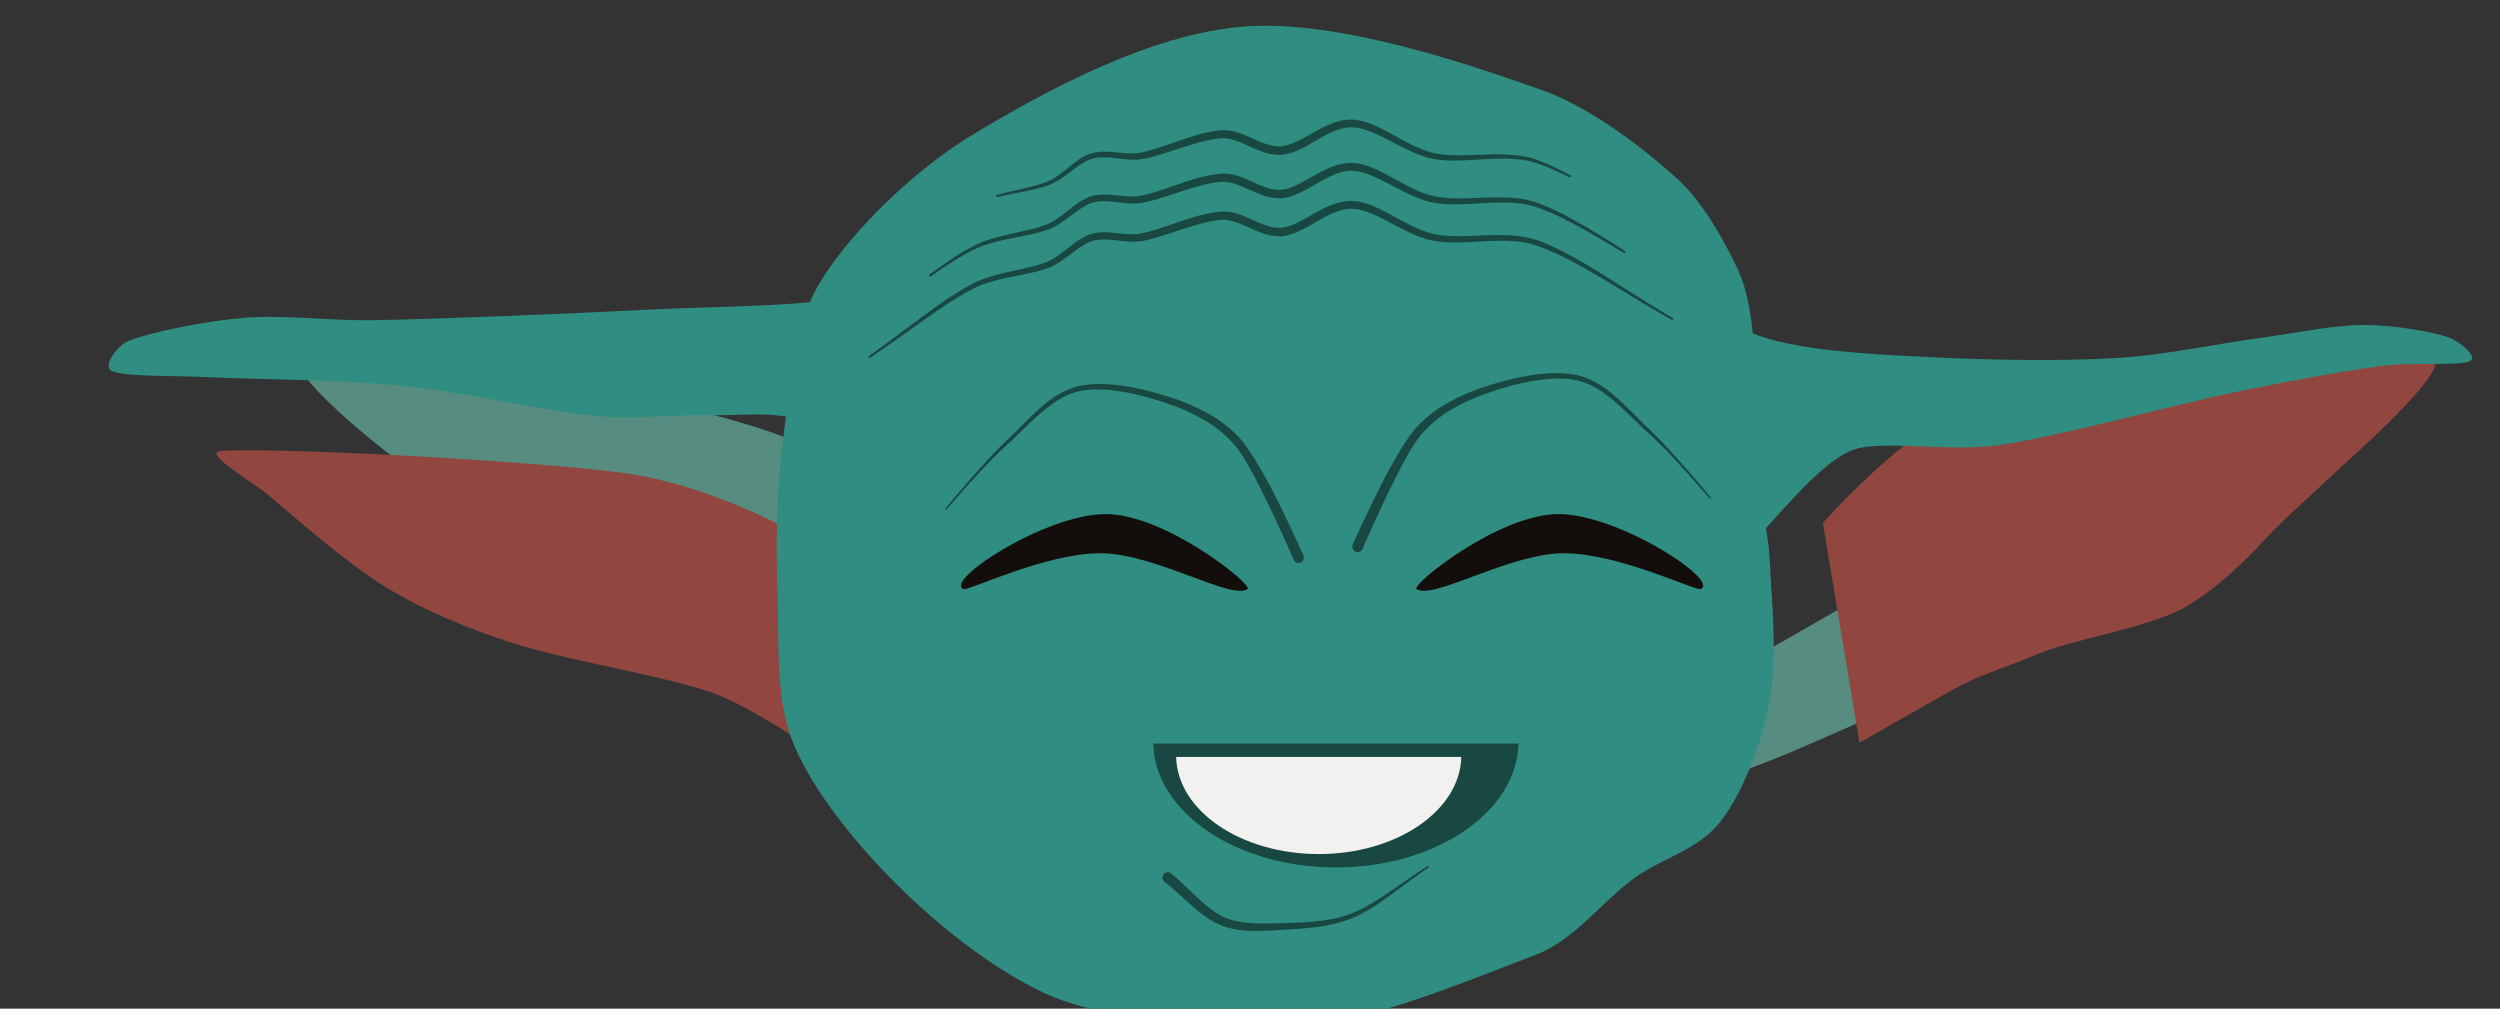 <?xml version="1.0" encoding="UTF-8" standalone="no"?>
<!DOCTYPE svg PUBLIC "-//W3C//DTD SVG 1.1//EN" "http://www.w3.org/Graphics/SVG/1.1/DTD/svg11.dtd">
<svg width="100%" height="100%" viewBox="0 0 461 186" version="1.1" xmlns="http://www.w3.org/2000/svg" xmlns:xlink="http://www.w3.org/1999/xlink" xml:space="preserve" xmlns:serif="http://www.serif.com/" style="fill-rule:evenodd;clip-rule:evenodd;stroke-linejoin:round;stroke-miterlimit:2;">
    <rect x="0" y="0" width="461" height="186" fill="#333333" stroke="none"/>
    <g transform="matrix(1,0,0,1,-15529,-2416)">
        <g id="Plan-de-travail8" serif:id="Plan de travail8" transform="matrix(1.223,0,0,0.486,5254.94,947.426)">
            <rect x="8402" y="3024" width="377" height="383" style="fill:none;"/>
            <clipPath id="_clip1">
                <rect x="8402" y="3024" width="377" height="383"/>
            </clipPath>
            <g clip-path="url(#_clip1)">
                <g transform="matrix(1.575,0,0,2.086,-5300.01,-3492.1)">
                    <g transform="matrix(0.511,0.179,-0.094,0.971,1076.43,-6694.92)">
                        <path d="M16430,7221C16430,7221 16426.3,7219.17 16423,7217.5C16419.7,7215.83 16413.6,7212.74 16410,7211C16405.2,7208.67 16396.1,7207.09 16389,7206C16380.3,7204.67 16368.2,7204.76 16358,7203C16347.3,7201.17 16335.5,7199.34 16325,7195C16314.2,7190.5 16295.2,7180.17 16293,7176C16290.8,7171.83 16305.4,7170.31 16312,7170C16326.5,7169.33 16361.7,7169.33 16380,7172C16394.6,7174.12 16422,7186 16422,7186L16430,7221Z" style="fill:rgb(87,141,129);"/>
                    </g>
                    <g transform="matrix(0.511,-0.173,0.091,0.972,-265.166,-880.923)">
                        <path d="M16583,7215C16583,7215 16589.7,7213.75 16593,7213C16600.3,7211.33 16618.3,7206.83 16627,7205C16633,7203.74 16639.2,7203.76 16645,7202C16652.2,7199.83 16663.7,7195.33 16670,7192C16674.8,7189.45 16678.8,7185.5 16683,7182C16687.2,7178.51 16691.8,7173.83 16695,7171C16697.3,7168.95 16699.2,7166.31 16702,7165C16704.8,7163.67 16709.2,7163.67 16712,7163C16714.4,7162.44 16721.4,7161.36 16719,7161C16715.7,7160.5 16700.9,7158.38 16692,7160C16680.2,7162.17 16662.6,7169.05 16648,7174C16629.8,7180.17 16583,7197 16583,7197L16583,7215" style="fill:rgb(87,141,129);"/>
                    </g>
                    <g transform="matrix(0.508,-0.206,0.109,0.965,-335.409,-274.831)">
                        <path d="M16589.1,7202C16589.1,7202 16602.2,7197.84 16608.1,7196C16613.4,7194.33 16618.5,7194.1 16624,7193C16631.5,7191.5 16644.3,7192.39 16652,7190.39C16658,7188.81 16665.3,7184.33 16670,7181C16674.4,7177.85 16679.3,7175.28 16683.9,7172.42C16689.6,7168.92 16714.2,7155.57 16706.2,7153.74C16696.7,7151.57 16641.2,7145.77 16622.3,7145.94C16611.2,7146.04 16591,7161 16591,7161L16589.1,7202Z" style="fill:rgb(145,71,63);"/>
                    </g>
                    <g transform="matrix(0.511,-0.173,0.091,0.972,-265.166,-880.923)">
                        <path d="M16584,7125C16584,7125 16596.7,7134.81 16604,7138C16612,7141.5 16622.5,7143.83 16632,7146C16642.2,7148.33 16655,7150.83 16665,7152C16673.9,7153.04 16684.3,7152.67 16692,7153C16698.3,7153.28 16705.3,7153 16711,7154C16716.2,7154.92 16723,7157.33 16726,7159C16727.7,7159.94 16730.9,7163.56 16729,7164C16726.8,7164.5 16718.4,7162.25 16713,7162C16705.8,7161.67 16695,7161.75 16686,7162C16674,7162.33 16652.7,7164.33 16641,7164C16632.6,7163.76 16621.8,7160 16616,7160C16612.4,7160 16609,7162.09 16606,7164C16601.5,7166.83 16589,7177 16589,7177L16584,7125Z" style="fill:rgb(47,141,129);"/>
                    </g>
                    <g transform="matrix(0.507,0.213,-0.112,0.964,1258.57,-7184.36)">
                        <path d="M16420,7205C16420,7205 16406.9,7199.83 16400,7199C16390.3,7197.83 16372.5,7199 16362,7198C16353.5,7197.19 16345,7195.74 16337,7193C16328.7,7190.17 16317.8,7184 16312,7181C16308.5,7179.22 16298.3,7176.07 16302,7175C16312.5,7172 16357.8,7164.5 16375,7163C16385,7162.12 16396.5,7163.83 16405,7166C16412.5,7167.91 16426,7176 16426,7176L16420,7205Z" style="fill:rgb(145,71,63);"/>
                    </g>
                    <g transform="matrix(0.511,0.179,-0.094,0.971,1076.43,-6694.92)">
                        <path d="M16423,7127C16423,7127 16403.7,7139.81 16393,7144C16381.5,7148.5 16367.1,7150.89 16354,7154C16339.3,7157.5 16317.2,7162.5 16305,7165C16297.1,7166.63 16288.3,7167 16281,7169C16274.1,7170.89 16264.7,7174.67 16261,7177C16259.2,7178.13 16257,7182.46 16259,7183C16261.5,7183.67 16270.3,7181.75 16276,7181C16284.8,7179.83 16300,7177 16312,7176C16324,7175 16338.5,7175.83 16348,7175C16355.1,7174.38 16362.7,7172 16369,7171C16374.6,7170.11 16380.4,7168.01 16386,7169C16391.7,7170 16397.8,7173.45 16403,7177C16408.3,7180.67 16418,7191 16418,7191L16423,7127" style="fill:rgb(47,141,129);"/>
                    </g>
                    <g transform="matrix(0.519,0,0,1.156,256.515,-5069.71)">
                        <path d="M16413,7204C16409.6,7197.05 16410.3,7188.73 16410,7181C16409.7,7173 16409.7,7164.24 16411,7156C16412.3,7147.67 16412.9,7137.99 16418,7131C16423.8,7123 16435.3,7113.51 16446,7108C16459,7101.33 16478.5,7092.17 16496,7091C16513.5,7089.83 16537.7,7097 16551,7101C16560.1,7103.74 16570,7110.33 16576,7115C16580.7,7118.64 16584.7,7124.83 16587,7129C16588.9,7132.32 16589.5,7136.24 16590,7140C16590.7,7144.67 16590.8,7153.17 16591,7157C16591.1,7159 16590.8,7161.01 16591,7163C16591.3,7166 16592.8,7170.95 16593,7175C16593.3,7180.67 16594.5,7190.17 16593,7197C16591.5,7203.83 16588.2,7211.33 16584,7216C16579.9,7220.57 16573.2,7221.78 16568,7225C16562.3,7228.5 16556.9,7234.77 16550,7237C16537.2,7241.17 16518.2,7248 16503,7249C16492.1,7249.72 16468.8,7247 16459,7243C16449.2,7239 16439.7,7232.5 16432,7226C16424.6,7219.73 16416.7,7211.5 16413,7204Z" style="fill:rgb(47,141,129);"/>
                    </g>
                    <g transform="matrix(-0.061,0,0,0.13,9300.57,979.134)">
                        <path d="M7195.17,17312.8C7163.46,17301.4 7323.82,17207.9 7418.07,17207.9C7512.32,17207.9 7650.22,17307.3 7640.97,17312.8C7614.51,17328.5 7495.39,17262.7 7409.63,17262.7C7323.87,17262.7 7202.74,17315.6 7195.17,17312.8Z" style="fill:rgb(19,14,11);"/>
                    </g>
                    <g transform="matrix(0.061,0,0,0.13,8352.2,979.134)">
                        <path d="M7195.17,17312.8C7163.46,17301.4 7323.82,17207.9 7418.07,17207.9C7512.32,17207.9 7650.22,17307.3 7640.97,17312.8C7614.51,17328.5 7495.39,17262.7 7409.63,17262.7C7323.87,17262.7 7202.74,17315.6 7195.17,17312.8Z" style="fill:rgb(19,14,11);"/>
                    </g>
                    <g transform="matrix(0.519,0,0,0.987,256.515,-3857.66)">
                        <path d="M16517.9,7173.4C16517.9,7173.4 16520.8,7166.61 16523.9,7160.52C16525.5,7157.25 16527.2,7154.18 16528.6,7152.49C16530.2,7150.58 16532.1,7149.01 16534.3,7147.72C16536.5,7146.42 16538.8,7145.4 16541.2,7144.6C16544.1,7143.6 16547.7,7142.59 16551.2,7142.19C16553.6,7141.92 16555.9,7141.94 16557.9,7142.45C16559.9,7142.97 16561.7,7144.1 16563.5,7145.5C16566.1,7147.53 16568.4,7150.11 16570.8,7152.23C16572.1,7153.41 16573.8,7155.1 16575.4,7156.82C16578.7,7160.37 16581.9,7164.1 16581.9,7164.1C16581.9,7164.16 16582,7164.17 16582.1,7164.12C16582.2,7164.06 16582.2,7163.97 16582.1,7163.9C16582.1,7163.9 16579,7160.11 16575.7,7156.49C16574.1,7154.72 16572.5,7152.99 16571.2,7151.77C16568.9,7149.6 16566.5,7146.96 16564,7144.87C16562.2,7143.36 16560.2,7142.14 16558.1,7141.55C16556,7140.97 16553.6,7140.9 16551.1,7141.14C16547.5,7141.48 16543.8,7142.44 16540.8,7143.4C16538.3,7144.19 16535.9,7145.21 16533.6,7146.51C16531.2,7147.84 16529.1,7149.49 16527.4,7151.51C16526,7153.23 16524.1,7156.37 16522.3,7159.72C16519.1,7165.81 16516.1,7172.6 16516.1,7172.6C16515.9,7173.11 16516.1,7173.7 16516.6,7173.92C16517.1,7174.14 16517.7,7173.9 16517.9,7173.4Z" style="fill:rgb(24,72,65);"/>
                    </g>
                    <g transform="matrix(-0.519,0,0,0.987,17395.5,-3855.68)">
                        <path d="M16516.1,7172.6C16516.1,7172.6 16519.1,7165.81 16522.3,7159.72C16524.1,7156.37 16526,7153.23 16527.4,7151.51C16529.1,7149.49 16531.2,7147.84 16533.6,7146.51C16535.9,7145.21 16538.3,7144.19 16540.8,7143.4C16543.8,7142.44 16547.5,7141.48 16551.1,7141.14C16553.6,7140.9 16556,7140.97 16558.1,7141.55C16560.2,7142.14 16562.2,7143.36 16564,7144.87C16566.5,7146.96 16568.9,7149.6 16571.2,7151.77C16572.5,7152.99 16574.1,7154.72 16575.7,7156.49C16579,7160.11 16582.1,7163.9 16582.1,7163.9C16582.2,7163.97 16582.2,7164.06 16582.1,7164.12C16582,7164.17 16581.9,7164.16 16581.9,7164.1C16581.9,7164.1 16578.7,7160.37 16575.4,7156.82C16573.8,7155.1 16572.1,7153.41 16570.8,7152.23C16568.4,7150.11 16566.1,7147.53 16563.5,7145.5C16561.7,7144.1 16559.9,7142.97 16557.9,7142.45C16555.9,7141.94 16553.6,7141.92 16551.2,7142.19C16547.7,7142.59 16544.1,7143.6 16541.2,7144.6C16538.8,7145.4 16536.5,7146.42 16534.3,7147.72C16532.1,7149.01 16530.2,7150.58 16528.6,7152.49C16527.2,7154.18 16525.5,7157.25 16523.9,7160.52C16520.8,7166.61 16517.9,7173.4 16517.9,7173.4C16517.7,7173.9 16517.1,7174.14 16516.6,7173.92C16516.1,7173.7 16515.9,7173.11 16516.1,7172.6Z" style="fill:rgb(24,72,65);"/>
                    </g>
                    <g transform="matrix(0.187,0,0,0.245,8286.04,2606.68)">
                        <path d="M2984.99,2658C2984.19,2708.91 2942.6,2750 2891.5,2750C2840.4,2750 2798.81,2708.91 2798.01,2658L2984.99,2658Z" style="fill:rgb(24,72,65);"/>
                    </g>
                    <g transform="matrix(0.146,0,0,0.192,8402.95,2750)">
                        <path d="M2984.99,2658C2984.19,2708.91 2942.6,2750 2891.5,2750C2840.4,2750 2798.81,2708.91 2798.01,2658L2984.99,2658Z" style="fill:rgb(243,241,240);"/>
                    </g>
                    <g transform="matrix(0.519,0,0,0.987,256.515,-3857.66)">
                        <path d="M16481.4,7234.78C16483.7,7236.56 16485.9,7238.88 16488.2,7240.64C16489.3,7241.51 16490.5,7242.25 16491.7,7242.73C16493.1,7243.33 16494.7,7243.63 16496.3,7243.75C16498.5,7243.93 16500.8,7243.75 16503,7243.62C16505.5,7243.48 16508.3,7243.33 16511,7242.85C16512.8,7242.53 16514.5,7242.07 16516.2,7241.39C16517.6,7240.77 16519.1,7239.91 16520.6,7238.93C16523.7,7236.85 16526.9,7234.22 16530.1,7232.13C16530.2,7232.08 16530.2,7231.99 16530.1,7231.92C16530.1,7231.85 16530,7231.82 16529.9,7231.87C16526.7,7233.86 16523.4,7236.39 16520.2,7238.36C16518.7,7239.27 16517.3,7240.06 16515.8,7240.61C16514.3,7241.23 16512.6,7241.61 16510.8,7241.86C16508.1,7242.26 16505.4,7242.32 16503,7242.38C16500.8,7242.43 16498.6,7242.54 16496.4,7242.3C16495,7242.15 16493.6,7241.84 16492.3,7241.27C16491.3,7240.8 16490.3,7240.1 16489.3,7239.29C16487,7237.46 16484.9,7235.07 16482.6,7233.22C16482.2,7232.87 16481.6,7232.94 16481.2,7233.38C16480.9,7233.81 16480.9,7234.44 16481.4,7234.78Z" style="fill:rgb(24,72,65);"/>
                    </g>
                    <g transform="matrix(0.519,0,0,0.987,256.515,-3866.54)">
                        <path d="M16427.1,7147.17C16431.4,7144.31 16436.1,7140.78 16440.3,7137.93C16442.4,7136.53 16444.4,7135.3 16446.2,7134.39C16447.4,7133.77 16448.8,7133.32 16450.2,7132.94C16453.8,7132.01 16457.6,7131.58 16460.2,7130.53C16462.5,7129.6 16464.5,7127.55 16466.6,7126.32C16467.1,7126.03 16467.6,7125.78 16468.2,7125.62C16468.7,7125.47 16469.3,7125.41 16469.8,7125.39C16472.2,7125.31 16474.7,7126.08 16477.1,7125.7C16479.9,7125.25 16483.9,7123.62 16487.6,7122.59C16489.2,7122.15 16490.7,7121.82 16492,7121.77C16493.4,7121.72 16494.8,7122.23 16496.1,7122.81C16497.6,7123.44 16499,7124.17 16500.5,7124.54C16501.4,7124.75 16502.2,7124.85 16503.1,7124.78C16504.5,7124.65 16506,7123.99 16507.6,7123.15C16509.5,7122.11 16511.4,7120.8 16513.5,7120.13C16514.3,7119.86 16515.1,7119.7 16516,7119.72C16516.9,7119.75 16517.9,7120 16518.9,7120.36C16522.7,7121.74 16526.7,7124.79 16530.9,7125.61C16534.9,7126.4 16539.7,7125.53 16544.3,7125.62C16546.2,7125.66 16548.1,7125.87 16549.8,7126.45C16552.2,7127.24 16554.9,7128.5 16557.6,7129.99C16563.2,7133.06 16569.3,7137.1 16574.9,7140.18C16575,7140.23 16575.1,7140.2 16575.2,7140.1C16575.2,7140 16575.2,7139.88 16575.1,7139.82C16569.5,7136.64 16563.5,7132.48 16558,7129.3C16555.2,7127.73 16552.6,7126.41 16550.2,7125.55C16548.3,7124.91 16546.4,7124.66 16544.4,7124.58C16539.8,7124.42 16535.1,7125.23 16531.1,7124.39C16527.1,7123.52 16523.1,7120.44 16519.4,7119.03C16518.3,7118.6 16517.1,7118.32 16516,7118.28C16515,7118.24 16514,7118.41 16513,7118.73C16511.2,7119.29 16509.5,7120.31 16507.8,7121.26C16506.1,7122.21 16504.5,7123.1 16502.9,7123.22C16501.5,7123.34 16500.2,7122.87 16498.8,7122.3C16497.4,7121.69 16496,7120.95 16494.5,7120.55C16493.7,7120.32 16492.8,7120.19 16492,7120.23C16490.6,7120.28 16488.9,7120.64 16487.2,7121.13C16483.6,7122.17 16479.6,7123.83 16476.9,7124.3C16474.6,7124.7 16472.1,7123.96 16469.8,7124.06C16469.1,7124.09 16468.4,7124.19 16467.8,7124.38C16467.2,7124.57 16466.6,7124.86 16466,7125.23C16463.9,7126.46 16462,7128.52 16459.8,7129.47C16457.2,7130.55 16453.5,7131.02 16450,7132.01C16448.5,7132.43 16447.1,7132.93 16445.8,7133.61C16444,7134.57 16442,7135.85 16439.9,7137.3C16435.7,7140.25 16431.1,7143.88 16426.9,7146.83C16426.8,7146.9 16426.8,7147.02 16426.8,7147.11C16426.9,7147.21 16427,7147.23 16427.1,7147.17Z" style="fill:rgb(24,72,65);"/>
                    </g>
                    <g transform="matrix(0.519,0,0,0.987,256.515,-3873.45)">
                        <path d="M16438.3,7139.15C16439.9,7138.05 16441.4,7137 16442.9,7136.09C16444,7135.41 16445.1,7134.8 16446.1,7134.28C16447.4,7133.66 16448.8,7133.21 16450.2,7132.84C16453.7,7131.91 16457.6,7131.49 16460.2,7130.45C16462.5,7129.53 16464.4,7127.49 16466.6,7126.27C16467.1,7125.97 16467.6,7125.72 16468.2,7125.57C16468.7,7125.41 16469.2,7125.35 16469.8,7125.33C16472.2,7125.26 16474.7,7126.04 16477.1,7125.66C16479.9,7125.22 16483.9,7123.59 16487.6,7122.57C16489.2,7122.13 16490.7,7121.81 16492,7121.76C16493.4,7121.71 16494.8,7122.22 16496.1,7122.8C16497.6,7123.44 16499,7124.17 16500.5,7124.54C16501.4,7124.75 16502.2,7124.85 16503.1,7124.78C16504.5,7124.65 16506,7123.99 16507.6,7123.15C16509.5,7122.11 16511.4,7120.8 16513.5,7120.13C16514.3,7119.86 16515.1,7119.69 16516,7119.72C16516.9,7119.75 16517.9,7119.99 16518.9,7120.35C16522.7,7121.73 16526.7,7124.77 16530.9,7125.59C16534.9,7126.37 16539.7,7125.49 16544.3,7125.57C16546.2,7125.61 16548.1,7125.81 16549.9,7126.39C16551.9,7127.07 16554.2,7128.1 16556.5,7129.33C16559.6,7130.94 16562.8,7132.89 16566.1,7134.85C16566.2,7134.91 16566.3,7134.88 16566.3,7134.79C16566.4,7134.69 16566.4,7134.57 16566.3,7134.51C16563.1,7132.47 16559.9,7130.44 16556.8,7128.75C16554.5,7127.45 16552.2,7126.36 16550.1,7125.61C16548.3,7124.97 16546.4,7124.71 16544.4,7124.64C16539.8,7124.46 16535.1,7125.27 16531.1,7124.41C16527,7123.54 16523.1,7120.45 16519.4,7119.04C16518.3,7118.61 16517.1,7118.33 16516,7118.28C16515,7118.24 16514,7118.41 16513,7118.73C16511.2,7119.29 16509.5,7120.31 16507.8,7121.26C16506.1,7122.21 16504.5,7123.1 16502.9,7123.22C16501.5,7123.34 16500.2,7122.87 16498.8,7122.3C16497.4,7121.69 16496,7120.96 16494.5,7120.55C16493.7,7120.33 16492.8,7120.2 16492,7120.24C16490.6,7120.3 16488.9,7120.65 16487.2,7121.15C16483.6,7122.2 16479.6,7123.87 16476.9,7124.34C16474.6,7124.75 16472.1,7124.01 16469.8,7124.12C16469.1,7124.15 16468.5,7124.24 16467.8,7124.43C16467.2,7124.63 16466.6,7124.92 16466,7125.28C16463.9,7126.53 16462.1,7128.59 16459.8,7129.55C16457.2,7130.63 16453.5,7131.11 16450,7132.11C16448.5,7132.53 16447.1,7133.04 16445.9,7133.72C16444.8,7134.26 16443.8,7134.91 16442.6,7135.63C16441.2,7136.58 16439.6,7137.67 16438,7138.82C16437.9,7138.88 16437.9,7139.01 16438,7139.1C16438,7139.19 16438.2,7139.21 16438.3,7139.15Z" style="fill:rgb(24,72,65);"/>
                    </g>
                    <g transform="matrix(0.519,0,0,0.987,256.515,-3881.35)">
                        <path d="M16450.6,7132.56C16452.9,7132 16455.2,7131.64 16457.3,7131.17C16458.3,7130.93 16459.3,7130.66 16460.1,7130.33C16462.5,7129.42 16464.4,7127.38 16466.5,7126.17C16467,7125.87 16467.6,7125.62 16468.1,7125.47C16468.7,7125.32 16469.2,7125.25 16469.8,7125.24C16472.2,7125.18 16474.7,7125.96 16477.1,7125.6C16479.9,7125.16 16483.9,7123.56 16487.6,7122.55C16489.2,7122.11 16490.7,7121.78 16492,7121.74C16493.4,7121.7 16494.8,7122.21 16496.1,7122.8C16497.6,7123.44 16499,7124.17 16500.5,7124.54C16501.4,7124.75 16502.2,7124.85 16503.1,7124.78C16504.5,7124.65 16506,7123.99 16507.6,7123.15C16509.5,7122.11 16511.4,7120.79 16513.5,7120.12C16514.3,7119.85 16515.1,7119.68 16516,7119.71C16516.9,7119.73 16517.9,7119.97 16518.9,7120.34C16522.7,7121.7 16526.8,7124.73 16530.9,7125.53C16534.9,7126.31 16539.7,7125.41 16544.3,7125.48C16546.3,7125.51 16548.1,7125.71 16549.9,7126.28C16550.9,7126.61 16552,7127.02 16553,7127.49C16554,7127.93 16555,7128.41 16556.1,7128.94C16556.2,7128.99 16556.3,7128.96 16556.3,7128.86C16556.4,7128.76 16556.4,7128.64 16556.3,7128.59C16555.2,7128.02 16554.2,7127.5 16553.2,7127.03C16552.2,7126.52 16551.1,7126.08 16550.1,7125.72C16548.3,7125.07 16546.3,7124.81 16544.4,7124.73C16539.8,7124.54 16535,7125.33 16531.1,7124.47C16527,7123.58 16523.1,7120.48 16519.4,7119.06C16518.3,7118.62 16517.1,7118.34 16516,7118.29C16515,7118.25 16514,7118.42 16513,7118.74C16511.2,7119.3 16509.5,7120.31 16507.8,7121.26C16506.1,7122.2 16504.5,7123.09 16502.9,7123.22C16501.5,7123.34 16500.2,7122.87 16498.8,7122.31C16497.4,7121.69 16496,7120.97 16494.5,7120.57C16493.7,7120.34 16492.8,7120.22 16492,7120.26C16490.6,7120.32 16488.9,7120.68 16487.2,7121.18C16483.6,7122.24 16479.6,7123.92 16476.9,7124.4C16474.6,7124.82 16472.1,7124.09 16469.8,7124.21C16469.1,7124.25 16468.5,7124.34 16467.9,7124.53C16467.2,7124.73 16466.6,7125.02 16466,7125.38C16464,7126.63 16462.1,7128.7 16459.9,7129.67C16459.1,7130.02 16458.1,7130.3 16457.1,7130.57C16455.1,7131.1 16452.7,7131.54 16450.5,7132.17C16450.4,7132.19 16450.3,7132.31 16450.3,7132.41C16450.4,7132.52 16450.5,7132.59 16450.6,7132.56Z" style="fill:rgb(24,72,65);"/>
                    </g>
                </g>
            </g>
        </g>
    </g>
</svg>
